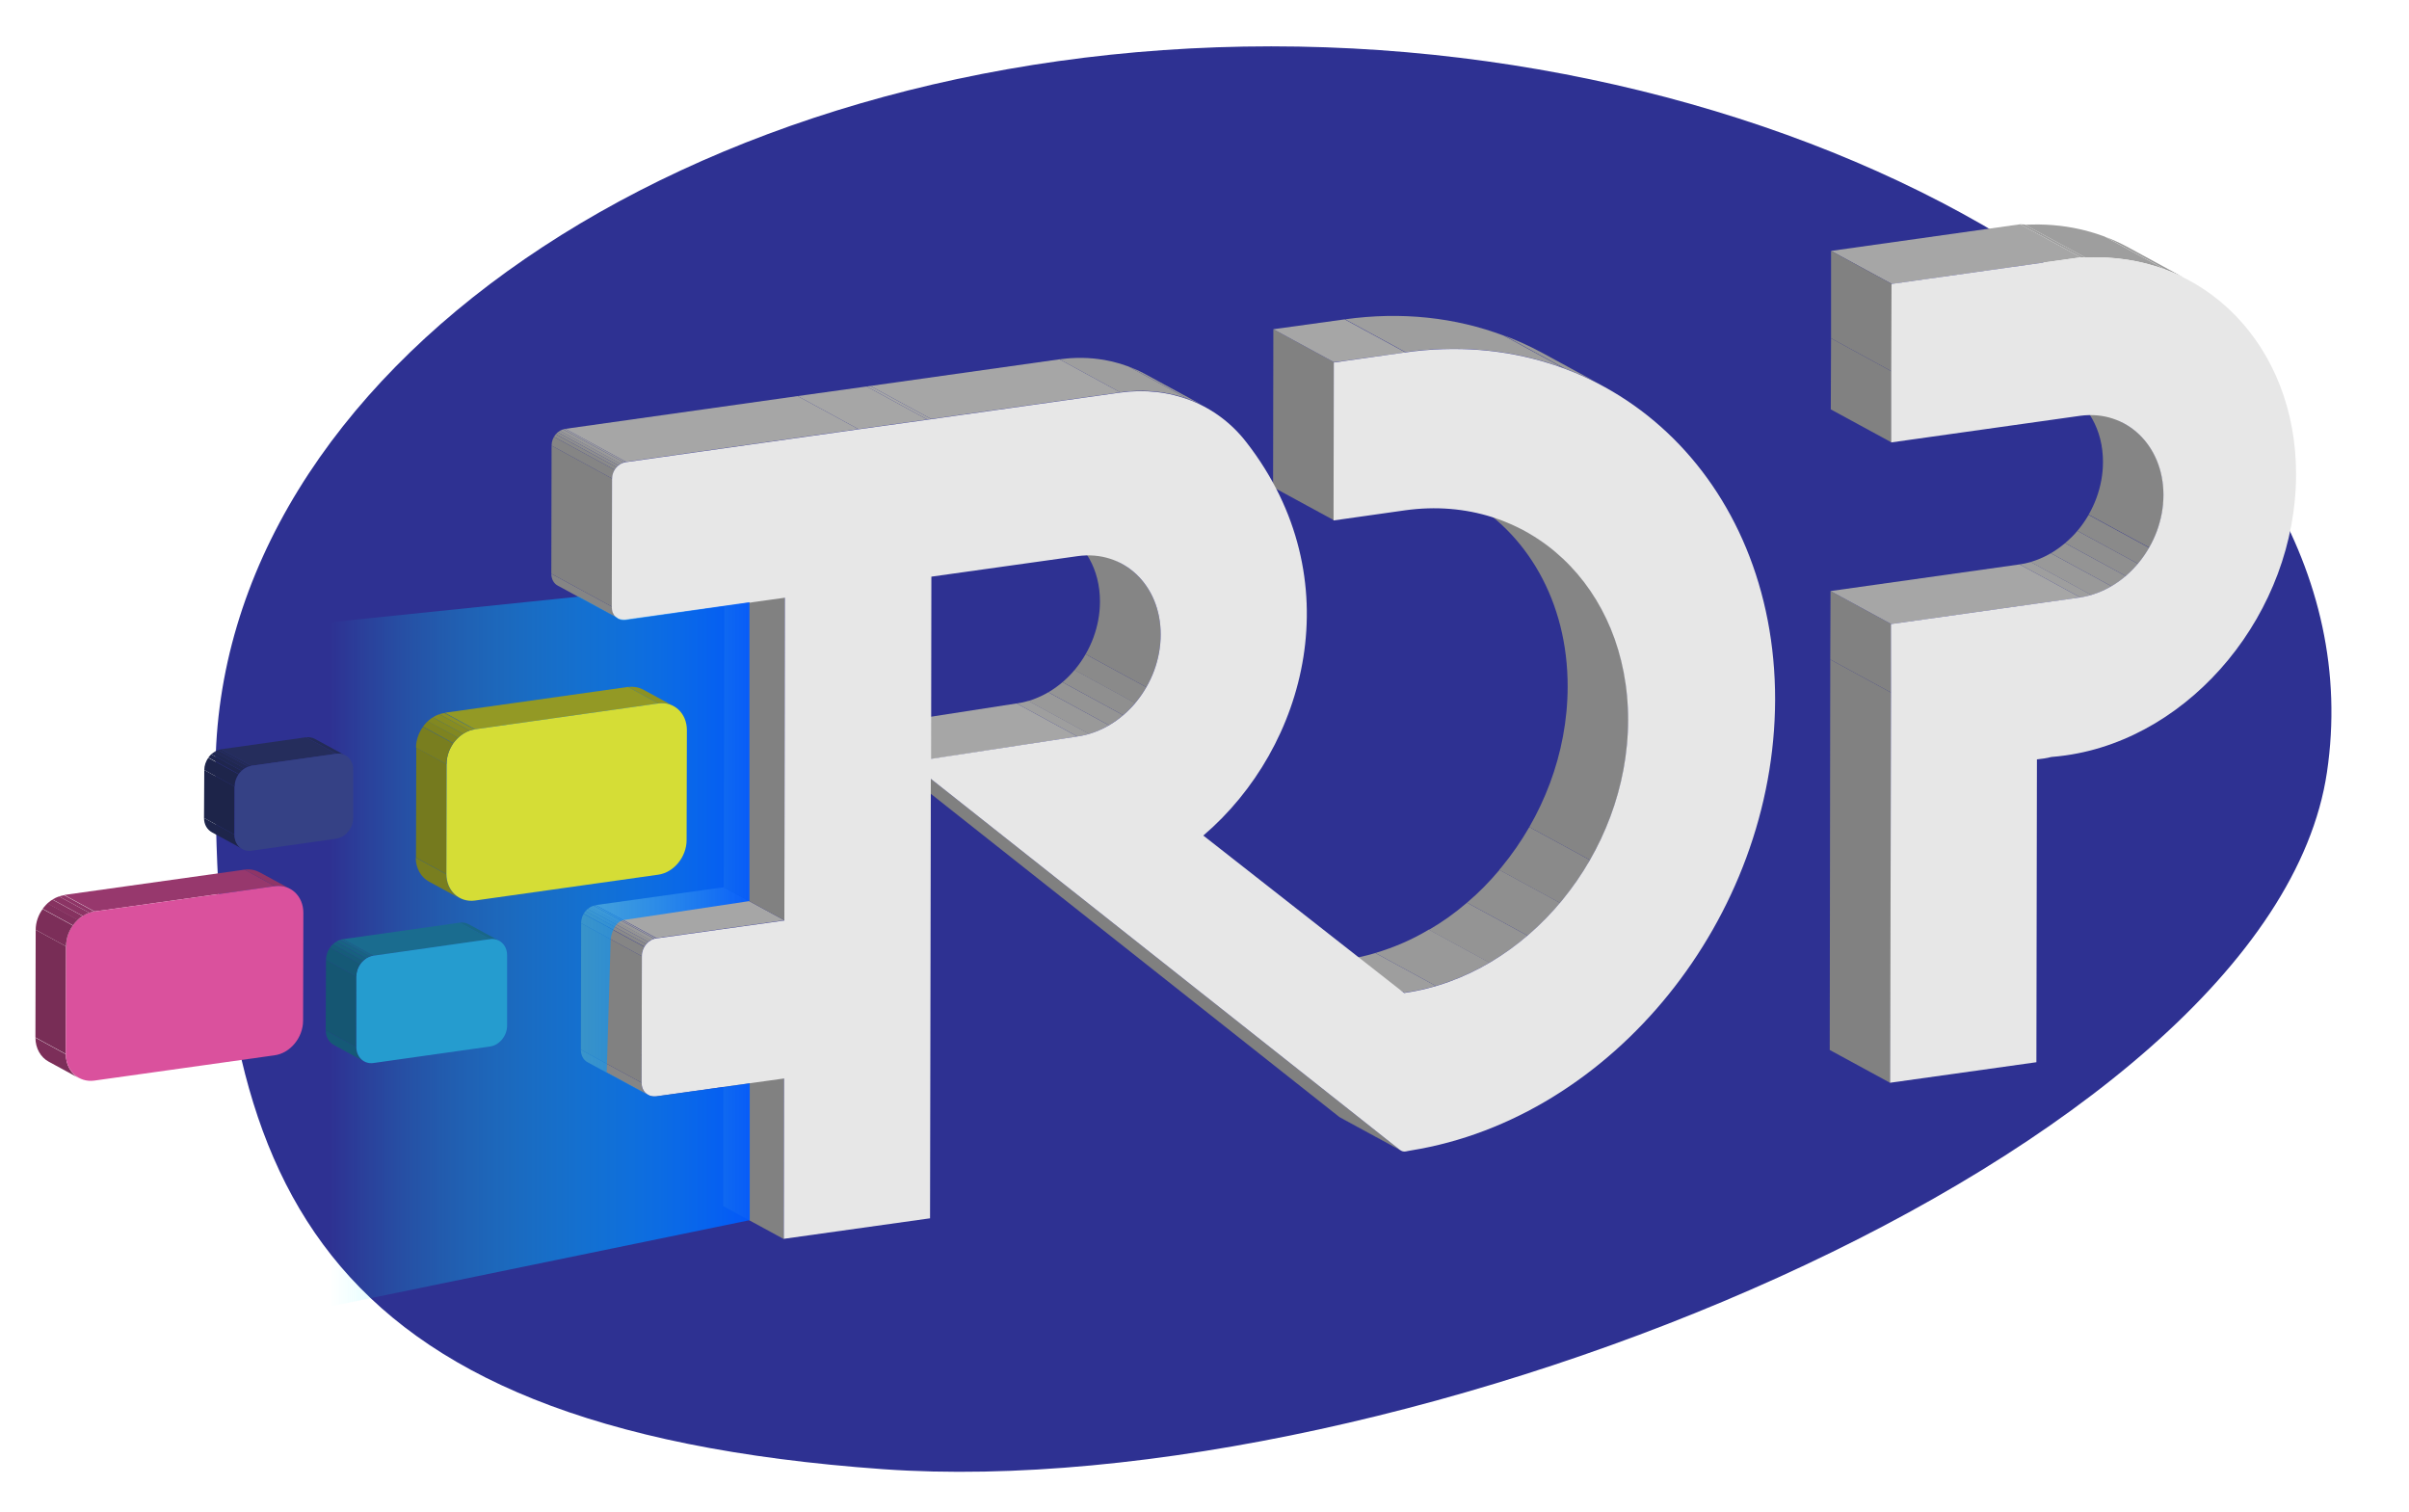 <?xml version="1.0" encoding="utf-8"?>
<!-- Generator: Adobe Illustrator 25.0.0, SVG Export Plug-In . SVG Version: 6.00 Build 0)  -->
<svg version="1.1" id="Layer_1" xmlns="http://www.w3.org/2000/svg" xmlns:xlink="http://www.w3.org/1999/xlink" x="0px" y="0px"
	 viewBox="0 0 904.5 567.8" style="enable-background:new 0 0 904.5 567.8;" xml:space="preserve">
<style type="text/css">
	.st0{fill:#2E3192;}
	.st1{enable-background:new    ;}
	.st2{clip-path:url(#SVGID_2_);enable-background:new    ;}
	.st3{fill:#858585;}
	.st4{clip-path:url(#SVGID_4_);enable-background:new    ;}
	.st5{fill:#9E9E9E;}
	.st6{fill:#999999;}
	.st7{fill:#949494;}
	.st8{fill:#8F8F8F;}
	.st9{fill:#8A8A8A;}
	.st10{clip-path:url(#SVGID_6_);enable-background:new    ;}
	.st11{fill:#818181;}
	.st12{fill:#A6A6A6;}
	.st13{clip-path:url(#SVGID_8_);enable-background:new    ;}
	.st14{fill:#808080;}
	.st15{clip-path:url(#SVGID_10_);enable-background:new    ;}
	.st16{clip-path:url(#SVGID_12_);enable-background:new    ;}
	.st17{clip-path:url(#SVGID_14_);enable-background:new    ;}
	.st18{clip-path:url(#SVGID_18_);enable-background:new    ;}
	.st19{clip-path:url(#SVGID_20_);enable-background:new    ;}
	.st20{fill:#E7E7E7;}
	.st21{clip-path:url(#SVGID_22_);enable-background:new    ;}
	.st22{clip-path:url(#SVGID_24_);enable-background:new    ;}
	.st23{clip-path:url(#SVGID_26_);enable-background:new    ;}
	.st24{fill:url(#SVGID_27_);}
	.st25{clip-path:url(#SVGID_29_);enable-background:new    ;}
	.st26{fill:#8C9123;}
	.st27{clip-path:url(#SVGID_31_);enable-background:new    ;}
	.st28{fill:#797E1F;}
	.st29{fill:#939925;}
	.st30{fill:#757A1E;}
	.st31{fill:#D5DD36;}
	.st32{clip-path:url(#SVGID_33_);enable-background:new    ;}
	.st33{fill:#7E8320;}
	.st34{fill:#828821;}
	.st35{fill:#878C22;}
	.st36{clip-path:url(#SVGID_35_);enable-background:new    ;}
	.st37{fill:#196788;}
	.st38{clip-path:url(#SVGID_37_);enable-background:new    ;}
	.st39{fill:#155976;}
	.st40{fill:#1A6C8F;}
	.st41{fill:#155672;}
	.st42{fill:#259CCF;}
	.st43{clip-path:url(#SVGID_39_);enable-background:new    ;}
	.st44{fill:#165C7A;}
	.st45{fill:#17607F;}
	.st46{fill:#186383;}
	.st47{clip-path:url(#SVGID_41_);enable-background:new    ;}
	.st48{fill:#8F3567;}
	.st49{clip-path:url(#SVGID_43_);enable-background:new    ;}
	.st50{fill:#7C2E59;}
	.st51{fill:#97386D;}
	.st52{fill:#782D56;}
	.st53{fill:#DA519D;}
	.st54{clip-path:url(#SVGID_45_);enable-background:new    ;}
	.st55{fill:#81305D;}
	.st56{fill:#863260;}
	.st57{fill:#8B3464;}
	.st58{clip-path:url(#SVGID_47_);enable-background:new    ;}
	.st59{fill:#232B57;}
	.st60{clip-path:url(#SVGID_49_);enable-background:new    ;}
	.st61{fill:#1E254B;}
	.st62{fill:#252D5C;}
	.st63{fill:#1D2449;}
	.st64{fill:#354185;}
	.st65{clip-path:url(#SVGID_51_);enable-background:new    ;}
	.st66{fill:#1F264E;}
	.st67{fill:#202851;}
	.st68{fill:#222954;}
</style>
<path class="st0" d="M873.7,289.9c-21.2,143.3-347.7,275.4-542,261.7C113.5,536.1,80.9,440.3,80.9,289.9S258.4,17.4,477.3,17.4
	S895.8,140.7,873.7,289.9z"/>
<g>
	<g>
		<g class="st1">
			<g class="st1">
				<defs>
					<path id="SVGID_1_" class="st1" d="M526.1,432l-22.8-12.4c-0.1-0.1-0.3-0.2-0.4-0.3l22.8,12.4
						C525.8,431.8,525.9,431.9,526.1,432z"/>
				</defs>
				<clipPath id="SVGID_2_">
					<use xlink:href="#SVGID_1_"  style="overflow:visible;"/>
				</clipPath>
				<g class="st2">
					<path class="st3" d="M526.1,432l-22.8-12.4c-0.1-0.1-0.3-0.2-0.4-0.3l22.8,12.4C525.8,431.8,525.9,431.9,526.1,432"/>
				</g>
			</g>
			<g class="st1">
				<defs>
					<path id="SVGID_3_" class="st1" d="M549.7,186.8l22.8,12.4c23.5,12.8,39,38.9,38.9,71.1c-0.1,50.2-37.8,95.9-84.1,102.4
						l-22.8-12.4c46.3-6.5,84-52.3,84.1-102.4C588.7,225.8,573.1,199.6,549.7,186.8z"/>
				</defs>
				<clipPath id="SVGID_4_">
					<use xlink:href="#SVGID_3_"  style="overflow:visible;"/>
				</clipPath>
				<g class="st4">
					<path class="st5" d="M527.3,372.8l-22.8-12.4c4-0.6,8-1.4,11.9-2.6l22.8,12.4C535.3,371.3,531.3,372.2,527.3,372.8"/>
					<path class="st6" d="M539.2,370.2l-22.8-12.4c7-2.1,13.8-5,20.1-8.8l22.8,12.4C552.9,365.2,546.2,368.1,539.2,370.2"/>
					<path class="st7" d="M559.3,361.5l-22.8-12.4c5-2.9,9.8-6.3,14.3-10.2l22.8,12.4C569.1,355.1,564.3,358.5,559.3,361.5"/>
					<path class="st8" d="M573.6,351.3l-22.8-12.4c4.4-3.7,8.4-7.8,12.2-12.3l22.8,12.4C582,343.5,577.9,347.6,573.6,351.3"/>
					<path class="st9" d="M585.7,339l-22.8-12.4c4.2-5,8-10.4,11.3-16.1l22.8,12.4C593.7,328.7,590,334.1,585.7,339"/>
					<path class="st3" d="M597,322.9l-22.8-12.4c9-15.7,14.3-33.8,14.4-52.6c0.1-32.2-15.5-58.3-38.9-71.1l22.8,12.4
						c23.5,12.8,39,38.9,38.9,71.1C611.4,289.1,606.1,307.2,597,322.9"/>
				</g>
			</g>
			<g class="st1">
				<defs>
					<path id="SVGID_5_" class="st1" d="M579.3,132.6l22.8,12.4c-21.5-11.7-47-16.6-74.4-12.8l-22.8-12.4
						C532.3,116,557.8,120.9,579.3,132.6z"/>
				</defs>
				<clipPath id="SVGID_6_">
					<use xlink:href="#SVGID_5_"  style="overflow:visible;"/>
				</clipPath>
				<g class="st10">
					<path class="st5" d="M527.7,132.3l-22.8-12.4c21.4-3,41.6-0.7,59.7,6.1l22.8,12.4C569.3,131.6,549.1,129.2,527.7,132.3"/>
					<path class="st6" d="M587.4,138.3l-22.8-12.4c5.1,1.9,10,4.1,14.7,6.7l22.8,12.4C597.4,142.5,592.5,140.2,587.4,138.3"/>
				</g>
			</g>
			<g>
				<polygon class="st11" points="500.8,195.3 478,182.9 478.1,123.6 500.9,136 				"/>
			</g>
			<g>
				<polygon class="st12" points="500.9,136 478.1,123.6 504.9,119.9 527.7,132.3 				"/>
			</g>
			<g class="st1">
				<defs>
					<path id="SVGID_7_" class="st1" d="M398.5,199.3l22.8,12.4c8.7,4.8,14.5,14.5,14.5,26.5c0,18.8-14.1,35.9-31.3,38.3l-22.8-12.4
						c17.3-2.4,31.3-19.5,31.3-38.3C413,213.8,407.3,204.1,398.5,199.3z"/>
				</defs>
				<clipPath id="SVGID_8_">
					<use xlink:href="#SVGID_7_"  style="overflow:visible;"/>
				</clipPath>
				<g class="st13">
					<path class="st5" d="M404.5,276.5l-22.8-12.4c1.5-0.2,3-0.5,4.4-1l22.8,12.4C407.5,276,406,276.3,404.5,276.5"/>
					<path class="st6" d="M408.9,275.6l-22.8-12.4c2.6-0.8,5.1-1.9,7.5-3.3l22.8,12.4C414,273.7,411.5,274.8,408.9,275.6"/>
					<path class="st7" d="M416.4,272.3l-22.8-12.4c1.9-1.1,3.6-2.4,5.3-3.8l22.8,12.4C420,270,418.3,271.2,416.4,272.3"/>
					<path class="st8" d="M421.7,268.5l-22.8-12.4c1.6-1.4,3.1-2.9,4.5-4.6l22.8,12.4C424.8,265.6,423.3,267.2,421.7,268.5"/>
					<path class="st9" d="M426.2,264l-22.8-12.4c1.6-1.9,3-3.9,4.2-6l22.8,12.4C429.2,260.1,427.8,262.1,426.2,264"/>
					<path class="st3" d="M430.4,258l-22.8-12.4c3.4-5.9,5.4-12.7,5.4-19.8c0-12-5.8-21.7-14.5-26.5l22.8,12.4
						c8.7,4.8,14.5,14.5,14.5,26.5C435.8,245.3,433.8,252.1,430.4,258"/>
				</g>
			</g>
			<g>
				<polygon class="st11" points="294.3,465.2 271.5,452.8 271.6,392.5 294.4,404.9 				"/>
			</g>
			<g>
				<polygon class="st14" points="525.6,431.7 502.8,419.3 326.7,280 349.5,292.4 				"/>
			</g>
			<g>
				<polygon class="st12" points="349.6,285 326.8,272.6 381.7,264.1 404.5,276.5 				"/>
			</g>
			<g class="st1">
				<defs>
					<path id="SVGID_9_" class="st1" d="M429.9,140.4l22.8,12.4c-9.5-5.2-20.6-7.1-32.1-5.5l-22.8-12.4
						C409.3,133.3,420.5,135.3,429.9,140.4z"/>
				</defs>
				<clipPath id="SVGID_10_">
					<use xlink:href="#SVGID_9_"  style="overflow:visible;"/>
				</clipPath>
				<g class="st15">
					<path class="st5" d="M420.6,147.3l-22.8-12.4c9.1-1.3,17.9-0.3,25.9,2.7l22.8,12.4C438.5,147,429.7,146,420.6,147.3"/>
					<path class="st6" d="M446.5,150l-22.8-12.4c2.1,0.8,4.2,1.7,6.2,2.8l22.8,12.4C450.7,151.7,448.7,150.8,446.5,150"/>
				</g>
			</g>
			<g class="st1">
				<defs>
					<path id="SVGID_11_" class="st1" d="M243.4,411.2l-22.8-12.4c-1.5-0.8-2.5-2.5-2.5-4.7l22.8,12.4
						C240.9,408.7,241.9,410.4,243.4,411.2z"/>
				</defs>
				<clipPath id="SVGID_12_">
					<use xlink:href="#SVGID_11_"  style="overflow:visible;"/>
				</clipPath>
				<g class="st16">
					<path class="st3" d="M243.4,411.2l-22.8-12.4c-1.5-0.8-2.5-2.5-2.5-4.7l22.8,12.4C240.9,408.7,241.9,410.4,243.4,411.2"/>
				</g>
			</g>
			<g>
				<polygon class="st12" points="246.5,352.2 223.7,339.8 271.7,333.1 294.5,345.5 				"/>
			</g>
			<g>
				<polygon class="st11" points="240.9,406.5 218.1,394.1 218.2,346.6 241,359 				"/>
			</g>
			<g>
				<polygon class="st12" points="349.6,157.3 326.8,144.9 397.8,134.9 420.6,147.3 				"/>
			</g>
			<g class="st1">
				<defs>
					<path id="SVGID_13_" class="st1" d="M241,359l-22.8-12.4c0-3.4,2.4-6.3,5.5-6.7l22.8,12.4C243.4,352.6,241,355.6,241,359z"/>
				</defs>
				<clipPath id="SVGID_14_">
					<use xlink:href="#SVGID_13_"  style="overflow:visible;"/>
				</clipPath>
				<g class="st17">
					<path class="st3" d="M241,359l-22.8-12.4c0-1.3,0.3-2.5,0.9-3.5l22.8,12.4C241.3,356.5,241,357.7,241,359"/>
					<path class="st9" d="M241.9,355.4L219.1,343c0.2-0.4,0.5-0.7,0.7-1l22.8,12.4C242.4,354.7,242.1,355.1,241.9,355.4"/>
					<path class="st8" d="M242.6,354.4L219.8,342c0.2-0.3,0.5-0.5,0.8-0.8l22.8,12.4C243.1,353.9,242.9,354.1,242.6,354.4"/>
					<path class="st7" d="M243.4,353.6l-22.8-12.4c0.3-0.2,0.6-0.5,0.9-0.7l22.8,12.4C244,353.2,243.7,353.4,243.4,353.6"/>
					<path class="st6" d="M244.3,353l-22.8-12.4c0.4-0.2,0.9-0.4,1.3-0.6l22.8,12.4C245.2,352.5,244.8,352.7,244.3,353"/>
					<path class="st5" d="M245.7,352.4L222.9,340c0.3-0.1,0.5-0.1,0.8-0.2l22.8,12.4C246.2,352.3,245.9,352.3,245.7,352.4"/>
				</g>
			</g>
			<g>
				<polygon class="st12" points="348.2,157.5 325.4,145.1 326.8,144.9 349.6,157.3 				"/>
			</g>
			<g>
				<polygon class="st11" points="294.5,345.5 271.7,333.1 272,211.9 294.7,224.3 				"/>
			</g>
			<g>
				<polygon class="st12" points="322.3,161.1 299.5,148.7 325.4,145.1 348.2,157.5 				"/>
			</g>
			<g class="st1">
				<defs>
					<path id="SVGID_15_" class="st1" d="M248.3,239.1l22.8,12.4c-0.7-0.4-1.5-0.5-2.3-0.4L246,238.6
						C246.8,238.5,247.7,238.7,248.3,239.1z"/>
				</defs>
				<clipPath id="SVGID_16_">
					<use xlink:href="#SVGID_15_"  style="overflow:visible;"/>
				</clipPath>
			</g>
			<g class="st1">
				<defs>
					<path id="SVGID_17_" class="st1" d="M232.1,232.2l-22.8-12.4c-1.4-0.8-2.3-2.4-2.3-4.4l22.8,12.4
						C229.8,229.8,230.7,231.4,232.1,232.2z"/>
				</defs>
				<clipPath id="SVGID_18_">
					<use xlink:href="#SVGID_17_"  style="overflow:visible;"/>
				</clipPath>
				<g class="st18">
					<path class="st3" d="M232.1,232.2l-22.8-12.4c-1.4-0.8-2.3-2.4-2.3-4.4l22.8,12.4C229.8,229.8,230.7,231.4,232.1,232.2"/>
				</g>
			</g>
			<g>
				<polygon class="st12" points="235.1,173.4 212.3,161 299.5,148.7 322.3,161.1 				"/>
			</g>
			<g>
				<polygon class="st11" points="229.8,227.8 207,215.4 207.1,167.3 229.9,179.7 				"/>
			</g>
			<g class="st1">
				<defs>
					<path id="SVGID_19_" class="st1" d="M229.9,179.7l-22.8-12.4c0-3.2,2.3-5.9,5.2-6.3l22.8,12.4
						C232.2,173.8,229.9,176.5,229.9,179.7z"/>
				</defs>
				<clipPath id="SVGID_20_">
					<use xlink:href="#SVGID_19_"  style="overflow:visible;"/>
				</clipPath>
				<g class="st19">
					<path class="st3" d="M229.9,179.7l-22.8-12.4c0-1.2,0.3-2.3,0.9-3.3l22.8,12.4C230.2,177.4,229.9,178.5,229.9,179.7"/>
					<path class="st9" d="M230.8,176.4L208,164c0.2-0.3,0.4-0.7,0.7-1l22.8,12.4C231.2,175.7,231,176,230.8,176.4"/>
					<path class="st8" d="M231.5,175.4L208.7,163c0.2-0.3,0.5-0.5,0.7-0.7l22.8,12.4C231.9,174.9,231.7,175.2,231.5,175.4"/>
					<path class="st7" d="M232.2,174.7l-22.8-12.4c0.3-0.2,0.6-0.4,0.9-0.6l22.8,12.4C232.7,174.3,232.4,174.5,232.2,174.7"/>
					<path class="st6" d="M233,174.1l-22.8-12.4c0.4-0.2,0.8-0.4,1.3-0.5l22.8,12.4C233.9,173.7,233.4,173.9,233,174.1"/>
					<path class="st5" d="M234.3,173.6l-22.8-12.4c0.3-0.1,0.5-0.1,0.8-0.2l22.8,12.4C234.8,173.4,234.6,173.5,234.3,173.6"/>
				</g>
			</g>
			<g>
				<path class="st20" d="M527.7,132.3c76.9-10.8,138.9,47.6,138.8,130.4c-0.2,81.9-61.1,157-136.6,169.2c-0.8,0.1-1.5,0.3-2.1,0.4
					c-0.8,0.1-1.4,0-2.2-0.6L349.5,292.4l-0.3,165l-54.9,7.7l0.1-60.2l-48,6.7c-3.1,0.4-5.5-1.8-5.5-5.2L241,359
					c0-3.4,2.4-6.3,5.5-6.7l48-6.7l0.2-121.2l-59.8,8.4c-2.9,0.4-5.2-1.7-5.2-4.9l0.1-48.1c0-3.2,2.3-5.9,5.2-6.3l87.2-12.3
					l25.9-3.6l1.4-0.2l71-10c18.7-2.6,36.4,4.2,47.6,18.8c39.6,51.1,22.6,114.3-16.3,147.5l75.4,59.1c46.3-6.5,84-52.3,84.1-102.4
					c0.1-50-37.3-85.3-83.8-78.8l-26.8,3.8l0.1-59.3L527.7,132.3z M404.5,276.5c17.3-2.4,31.3-19.5,31.3-38.3
					c0-18.6-13.9-31.8-31.2-29.4l-54.9,7.7l-0.1,68.4L404.5,276.5"/>
			</g>
		</g>
		<g class="st1">
			<g class="st1">
				<defs>
					<path id="SVGID_21_" class="st1" d="M774.9,146.6l22.8,12.4c8.9,4.8,14.7,14.7,14.7,26.8c0,18.8-14.1,35.9-31.3,38.5
						l-22.8-12.4c17.3-2.6,31.3-19.7,31.3-38.5C789.6,161.3,783.8,151.5,774.9,146.6z"/>
				</defs>
				<clipPath id="SVGID_22_">
					<use xlink:href="#SVGID_21_"  style="overflow:visible;"/>
				</clipPath>
				<g class="st21">
					<path class="st5" d="M781.1,224.3l-22.8-12.4c1.4-0.2,2.8-0.5,4.2-0.9l22.8,12.4C783.9,223.8,782.5,224.1,781.1,224.3"/>
					<path class="st6" d="M785.2,223.4L762.4,211c2.6-0.8,5.2-1.9,7.6-3.3l22.8,12.4C790.4,221.5,787.9,222.6,785.2,223.4"/>
					<path class="st7" d="M792.8,220.1L770,207.7c1.9-1.1,3.7-2.4,5.4-3.8l22.8,12.4C796.5,217.7,794.7,219,792.8,220.1"/>
					<path class="st8" d="M798.2,216.3l-22.8-12.4c1.6-1.4,3.2-2.9,4.6-4.6l22.8,12.4C801.4,213.4,799.8,214.9,798.2,216.3"/>
					<path class="st9" d="M802.8,211.7L780,199.3c1.6-1.9,3-3.9,4.2-6l22.8,12.4C805.8,207.8,804.3,209.8,802.8,211.7"/>
					<path class="st3" d="M807,205.6l-22.8-12.4c3.4-5.9,5.4-12.7,5.4-19.8c0-12.1-5.9-22-14.7-26.8l22.8,12.4
						c8.9,4.8,14.7,14.7,14.7,26.8C812.4,192.9,810.4,199.7,807,205.6"/>
				</g>
			</g>
			<g>
				<polygon class="st11" points="709.8,406.6 687,394.2 687.2,247.6 710,260 				"/>
			</g>
			<g>
				<polygon class="st11" points="710,260 687.2,247.6 687.3,221.9 710.1,234.3 				"/>
			</g>
			<g>
				<polygon class="st12" points="710.1,234.3 687.3,221.9 758.3,211.9 781.1,224.3 				"/>
			</g>
			<g class="st1">
				<defs>
					<path id="SVGID_23_" class="st1" d="M799.3,93l22.8,12.4c-11.5-6.2-24.8-9.4-39.1-8.6l-22.8-12.4
						C774.6,83.6,787.9,86.7,799.3,93z"/>
				</defs>
				<clipPath id="SVGID_24_">
					<use xlink:href="#SVGID_23_"  style="overflow:visible;"/>
				</clipPath>
				<g class="st22">
					<path class="st5" d="M783,96.7l-22.8-12.4c10.7-0.6,20.8,1.1,30,4.5l22.8,12.4C803.8,97.8,793.7,96.2,783,96.7"/>
					<path class="st6" d="M813.1,101.2l-22.8-12.4c3.1,1.2,6.2,2.6,9.1,4.1l22.8,12.4C819.2,103.8,816.2,102.4,813.1,101.2"/>
				</g>
			</g>
			<g class="st1">
				<defs>
					<path id="SVGID_25_" class="st1" d="M781.3,96.6l-22.8-12.4c0.5,0.1,1.2,0,1.7,0.1L783,96.7C782.5,96.6,781.8,96.7,781.3,96.6z
						"/>
				</defs>
				<clipPath id="SVGID_26_">
					<use xlink:href="#SVGID_25_"  style="overflow:visible;"/>
				</clipPath>
				<g class="st23">
					<path class="st5" d="M781.3,96.6l-22.8-12.4c0.5,0.1,1.2,0,1.7,0.1L783,96.7C782.5,96.6,781.8,96.7,781.3,96.6"/>
				</g>
			</g>
			<g>
				<polygon class="st11" points="710.2,166.1 687.4,153.7 687.5,127 710.2,139.4 				"/>
			</g>
			<g>
				<polygon class="st12" points="710.3,106.6 687.5,94.2 758.5,84.2 781.3,96.6 				"/>
			</g>
			<g>
				<polygon class="st11" points="710.2,139.4 687.5,127 687.5,94.2 710.3,106.6 				"/>
			</g>
			<g>
				<path class="st20" d="M781.3,96.6c0.5,0.1,1.2,0,1.7,0.1c44.4-2.3,79.2,32.9,79.1,81.5c-0.1,51.5-38.9,98.7-86.5,105.4
					c-1.7,0.2-3.6,0.5-5.4,0.6c-1.9,0.5-3.6,0.7-5.4,0.9l-0.2,113.7l-54.9,7.7L710,260l0-25.7l71-10c17.3-2.6,31.3-19.7,31.3-38.5
					c0-18.6-13.9-32-31.2-29.7l-71,10l0-26.7l0.1-32.8L781.3,96.6z"/>
			</g>
		</g>
	</g>
	<linearGradient id="SVGID_27_" gradientUnits="userSpaceOnUse" x1="13.555" y1="368.703" x2="281.434" y2="368.703">
		<stop  offset="0.412" style="stop-color:#00FFFF;stop-opacity:0"/>
		<stop  offset="0.538" style="stop-color:#00E0FF;stop-opacity:0.203"/>
		<stop  offset="0.814" style="stop-color:#0092FF;stop-opacity:0.644"/>
		<stop  offset="1" style="stop-color:#005AFF;stop-opacity:0.943"/>
	</linearGradient>
	<path class="st24" d="M281.4,338.3V226.1l-46.5,6.5c0,0-2.4,0.2-3.3-0.8l-14.3-7.8L13.6,245v268.2l267.9-55.1v-51.4l-35,4.9
		c0,0-2.1,0.2-3-0.5l-15.7-8.5l1.5-50.1c0,0,0.7-6.2,4.9-7.1L281.4,338.3z"/>
	<g>
		<g>
			<g class="st1">
				<g class="st1">
					<defs>
						<path id="SVGID_28_" class="st1" d="M241.5,258.9l11.4,6.2c-1.6-0.9-3.6-1.3-5.7-1l-11.4-6.2
							C237.9,257.7,239.8,258,241.5,258.9z"/>
					</defs>
					<clipPath id="SVGID_29_">
						<use xlink:href="#SVGID_28_"  style="overflow:visible;"/>
					</clipPath>
					<g class="st25">
						<path class="st26" d="M247.2,264.1l-11.4-6.2c2.1-0.3,4,0.1,5.7,1l11.4,6.2C251.2,264.2,249.3,263.9,247.2,264.1"/>
					</g>
				</g>
				<g class="st1">
					<defs>
						<path id="SVGID_30_" class="st1" d="M172.5,337.2l-11.4-6.2c-3-1.6-5-5-5-9l11.4,6.2C167.6,332.2,169.6,335.6,172.5,337.2z"/>
					</defs>
					<clipPath id="SVGID_31_">
						<use xlink:href="#SVGID_30_"  style="overflow:visible;"/>
					</clipPath>
					<g class="st27">
						<path class="st28" d="M172.5,337.2l-11.4-6.2c-3-1.6-5-5-5-9l11.4,6.2C167.6,332.2,169.6,335.6,172.5,337.2"/>
					</g>
				</g>
				<g>
					<polygon class="st29" points="178.3,273.8 167,267.6 235.8,257.9 247.2,264.1 					"/>
				</g>
				<g>
					<polygon class="st30" points="167.6,328.2 156.2,322 156.3,280.7 167.6,286.9 					"/>
				</g>
				<g>
					<path class="st31" d="M247.2,264.1c5.9-0.8,10.7,3.7,10.7,10l-0.1,41.3c0,6.3-4.8,12.2-10.7,13l-68.8,9.7
						c-5.9,0.8-10.7-3.7-10.7-10l0.1-41.3c0-6.3,4.8-12.2,10.7-13L247.2,264.1z"/>
				</g>
				<g class="st1">
					<defs>
						<path id="SVGID_32_" class="st1" d="M167.6,286.9l-11.4-6.2c0-6.3,4.8-12.2,10.7-13l11.4,6.2
							C172.5,274.6,167.7,280.5,167.6,286.9z"/>
					</defs>
					<clipPath id="SVGID_33_">
						<use xlink:href="#SVGID_32_"  style="overflow:visible;"/>
					</clipPath>
					<g class="st32">
						<path class="st28" d="M167.6,286.9l-11.4-6.2c0-2.8,1-5.6,2.6-7.8l11.4,6.2C168.6,281.3,167.7,284,167.6,286.9"/>
						<path class="st33" d="M170.2,279l-11.4-6.2c0.5-0.7,1.1-1.4,1.8-2.1L172,277C171.3,277.6,170.7,278.3,170.2,279"/>
						<path class="st34" d="M172,277l-11.4-6.2c0.6-0.6,1.2-1.1,1.9-1.5l11.4,6.2C173.3,275.9,172.6,276.4,172,277"/>
						<path class="st35" d="M173.9,275.5l-11.4-6.2c0.8-0.5,1.6-0.9,2.4-1.2l11.4,6.2C175.5,274.6,174.7,275,173.9,275.5"/>
						<path class="st26" d="M176.3,274.3l-11.4-6.2c0.7-0.2,1.3-0.4,2-0.5l11.4,6.2C177.7,273.9,177,274.1,176.3,274.3"/>
					</g>
				</g>
			</g>
		</g>
	</g>
	<g>
		<g>
			<g class="st1">
				<g class="st1">
					<defs>
						<path id="SVGID_34_" class="st1" d="M176,347l11.4,6.2c-1-0.5-2.2-0.8-3.4-0.6l-11.4-6.2C173.8,346.2,175,346.5,176,347z"/>
					</defs>
					<clipPath id="SVGID_35_">
						<use xlink:href="#SVGID_34_"  style="overflow:visible;"/>
					</clipPath>
					<g class="st36">
						<path class="st37" d="M184,352.6l-11.4-6.2c1.2-0.2,2.4,0.1,3.4,0.6l11.4,6.2C186.4,352.7,185.2,352.4,184,352.6"/>
					</g>
				</g>
				<g class="st1">
					<defs>
						<path id="SVGID_36_" class="st1" d="M136.7,398.5l-11.4-6.2c-1.8-1-3-3-3-5.4l11.4,6.2C133.7,395.6,134.9,397.6,136.7,398.5z"
							/>
					</defs>
					<clipPath id="SVGID_37_">
						<use xlink:href="#SVGID_36_"  style="overflow:visible;"/>
					</clipPath>
					<g class="st38">
						<path class="st39" d="M136.7,398.5l-11.4-6.2c-1.8-1-3-3-3-5.4l11.4,6.2C133.7,395.6,134.9,397.6,136.7,398.5"/>
					</g>
				</g>
				<g>
					<polygon class="st40" points="140.2,358.8 128.8,352.6 172.6,346.4 184,352.6 					"/>
				</g>
				<g>
					<polygon class="st41" points="133.7,393.1 122.3,386.9 122.4,360.4 133.8,366.6 					"/>
				</g>
				<g>
					<path class="st42" d="M184,352.6c3.5-0.5,6.4,2.2,6.4,6l0,26.5c0,3.8-2.9,7.3-6.4,7.8l-43.8,6.2c-3.5,0.5-6.4-2.2-6.4-6l0-26.5
						c0-3.8,2.9-7.3,6.4-7.8L184,352.6z"/>
				</g>
				<g class="st1">
					<defs>
						<path id="SVGID_38_" class="st1" d="M133.8,366.6l-11.4-6.2c0-3.8,2.9-7.3,6.4-7.8l11.4,6.2
							C136.7,359.3,133.8,362.8,133.8,366.6z"/>
					</defs>
					<clipPath id="SVGID_39_">
						<use xlink:href="#SVGID_38_"  style="overflow:visible;"/>
					</clipPath>
					<g class="st43">
						<path class="st39" d="M133.8,366.6l-11.4-6.2c0-1.7,0.6-3.3,1.5-4.7l11.4,6.2C134.3,363.2,133.8,364.9,133.8,366.6"/>
						<path class="st44" d="M135.3,361.9l-11.4-6.2c0.3-0.4,0.7-0.9,1.1-1.2l11.4,6.2C136,361,135.6,361.4,135.3,361.9"/>
						<path class="st45" d="M136.4,360.7l-11.4-6.2c0.4-0.3,0.7-0.6,1.2-0.9l11.4,6.2C137.1,360,136.7,360.3,136.4,360.7"/>
						<path class="st46" d="M137.5,359.7l-11.4-6.2c0.5-0.3,0.9-0.5,1.4-0.7L139,359C138.5,359.2,138,359.5,137.5,359.7"/>
						<path class="st37" d="M139,359l-11.4-6.2c0.4-0.1,0.8-0.2,1.2-0.3l11.4,6.2C139.8,358.8,139.4,358.9,139,359"/>
					</g>
				</g>
			</g>
		</g>
	</g>
	<g>
		<g>
			<g class="st1">
				<g class="st1">
					<defs>
						<path id="SVGID_40_" class="st1" d="M97.5,327.5l11.4,6.2c-1.6-0.9-3.6-1.3-5.7-1l-11.4-6.2C93.9,326.2,95.9,326.6,97.5,327.5
							z"/>
					</defs>
					<clipPath id="SVGID_41_">
						<use xlink:href="#SVGID_40_"  style="overflow:visible;"/>
					</clipPath>
					<g class="st47">
						<path class="st48" d="M103.2,332.7l-11.4-6.2c2.1-0.3,4,0.1,5.7,1l11.4,6.2C107.3,332.8,105.3,332.4,103.2,332.7"/>
					</g>
				</g>
				<g class="st1">
					<defs>
						<path id="SVGID_42_" class="st1" d="M29.7,404.8l-11.4-6.2c-3-1.6-5-5-5-9l11.4,6.2C24.7,399.8,26.7,403.2,29.7,404.8z"/>
					</defs>
					<clipPath id="SVGID_43_">
						<use xlink:href="#SVGID_42_"  style="overflow:visible;"/>
					</clipPath>
					<g class="st49">
						<path class="st50" d="M29.7,404.8l-11.4-6.2c-3-1.6-5-5-5-9l11.4,6.2C24.7,399.8,26.7,403.2,29.7,404.8"/>
					</g>
				</g>
				<g>
					<polygon class="st51" points="35.5,342.2 24.1,336 91.8,326.5 103.2,332.7 					"/>
				</g>
				<g>
					<polygon class="st52" points="24.7,395.7 13.3,389.5 13.4,349.1 24.8,355.3 					"/>
				</g>
				<g>
					<path class="st53" d="M103.2,332.7c5.9-0.8,10.7,3.7,10.7,10l-0.1,40.5c0,6.3-4.8,12.2-10.7,13l-67.7,9.5
						c-5.9,0.8-10.7-3.7-10.7-10l0.1-40.5c0-6.3,4.8-12.2,10.7-13L103.2,332.7z"/>
				</g>
				<g class="st1">
					<defs>
						<path id="SVGID_44_" class="st1" d="M24.8,355.3l-11.4-6.2c0-6.3,4.8-12.2,10.7-13l11.4,6.2C29.6,343.1,24.8,348.9,24.8,355.3
							z"/>
					</defs>
					<clipPath id="SVGID_45_">
						<use xlink:href="#SVGID_44_"  style="overflow:visible;"/>
					</clipPath>
					<g class="st54">
						<path class="st50" d="M24.8,355.3l-11.4-6.2c0-2.8,1-5.6,2.6-7.8l11.4,6.2C25.8,349.7,24.8,352.4,24.8,355.3"/>
						<path class="st55" d="M27.4,347.4L16,341.2c0.5-0.7,1.1-1.4,1.8-2.1l11.4,6.2C28.5,346,27.9,346.7,27.4,347.4"/>
						<path class="st56" d="M29.1,345.4l-11.4-6.2c0.6-0.6,1.2-1.1,1.9-1.5l11.4,6.2C30.4,344.3,29.7,344.8,29.1,345.4"/>
						<path class="st57" d="M31.1,343.9l-11.4-6.2c0.8-0.5,1.6-0.9,2.4-1.2l11.4,6.2C32.6,343,31.8,343.4,31.1,343.9"/>
						<path class="st48" d="M33.5,342.7l-11.4-6.2c0.7-0.2,1.3-0.4,2-0.5l11.4,6.2C34.8,342.3,34.1,342.5,33.5,342.7"/>
					</g>
				</g>
			</g>
		</g>
	</g>
	<g>
		<g>
			<g class="st1">
				<g class="st1">
					<defs>
						<path id="SVGID_46_" class="st1" d="M118.2,277.4l11.4,6.2c-1-0.5-2.1-0.8-3.4-0.6l-11.4-6.2
							C116.1,276.7,117.3,276.9,118.2,277.4z"/>
					</defs>
					<clipPath id="SVGID_47_">
						<use xlink:href="#SVGID_46_"  style="overflow:visible;"/>
					</clipPath>
					<g class="st58">
						<path class="st59" d="M126.3,283l-11.4-6.2c1.2-0.2,2.4,0.1,3.4,0.6l11.4,6.2C128.7,283.1,127.5,282.9,126.3,283"/>
					</g>
				</g>
				<g class="st1">
					<defs>
						<path id="SVGID_48_" class="st1" d="M91,318.7l-11.4-6.2c-1.8-1-3-2.9-3-5.4l11.4,6.2C88,315.8,89.2,317.7,91,318.7z"/>
					</defs>
					<clipPath id="SVGID_49_">
						<use xlink:href="#SVGID_48_"  style="overflow:visible;"/>
					</clipPath>
					<g class="st60">
						<path class="st61" d="M91,318.7l-11.4-6.2c-1.8-1-3-2.9-3-5.4l11.4,6.2C88,315.8,89.2,317.7,91,318.7"/>
					</g>
				</g>
				<g>
					<polygon class="st62" points="94.4,287.5 83,281.3 114.9,276.8 126.3,283 					"/>
				</g>
				<g>
					<polygon class="st63" points="88,313.3 76.6,307.1 76.7,289.1 88.1,295.3 					"/>
				</g>
				<g>
					<path class="st64" d="M126.3,283c3.5-0.5,6.4,2.2,6.3,6l0,18.1c0,3.8-2.9,7.3-6.4,7.8l-31.8,4.5c-3.5,0.5-6.4-2.2-6.3-6l0-18.1
						c0-3.8,2.9-7.3,6.4-7.8L126.3,283z"/>
				</g>
				<g class="st1">
					<defs>
						<path id="SVGID_50_" class="st1" d="M88.1,295.3l-11.4-6.2c0-3.8,2.9-7.3,6.4-7.8l11.4,6.2C90.9,288,88.1,291.5,88.1,295.3z"
							/>
					</defs>
					<clipPath id="SVGID_51_">
						<use xlink:href="#SVGID_50_"  style="overflow:visible;"/>
					</clipPath>
					<g class="st65">
						<path class="st61" d="M88.1,295.3l-11.4-6.2c0-1.7,0.6-3.3,1.5-4.6l11.4,6.2C88.6,292,88.1,293.6,88.1,295.3"/>
						<path class="st66" d="M89.6,290.6l-11.4-6.2c0.3-0.4,0.7-0.9,1.1-1.2l11.4,6.2C90.3,289.8,89.9,290.2,89.6,290.6"/>
						<path class="st67" d="M90.7,289.4l-11.4-6.2c0.4-0.3,0.7-0.6,1.2-0.9l11.4,6.2C91.4,288.8,91,289.1,90.7,289.4"/>
						<path class="st68" d="M91.8,288.5l-11.4-6.2c0.5-0.3,0.9-0.5,1.4-0.7l11.4,6.2C92.7,288,92.3,288.2,91.8,288.5"/>
						<path class="st59" d="M93.2,287.8l-11.4-6.2c0.4-0.1,0.8-0.2,1.2-0.3l11.4,6.2C94,287.6,93.6,287.7,93.2,287.8"/>
					</g>
				</g>
			</g>
		</g>
	</g>
</g>
</svg>
